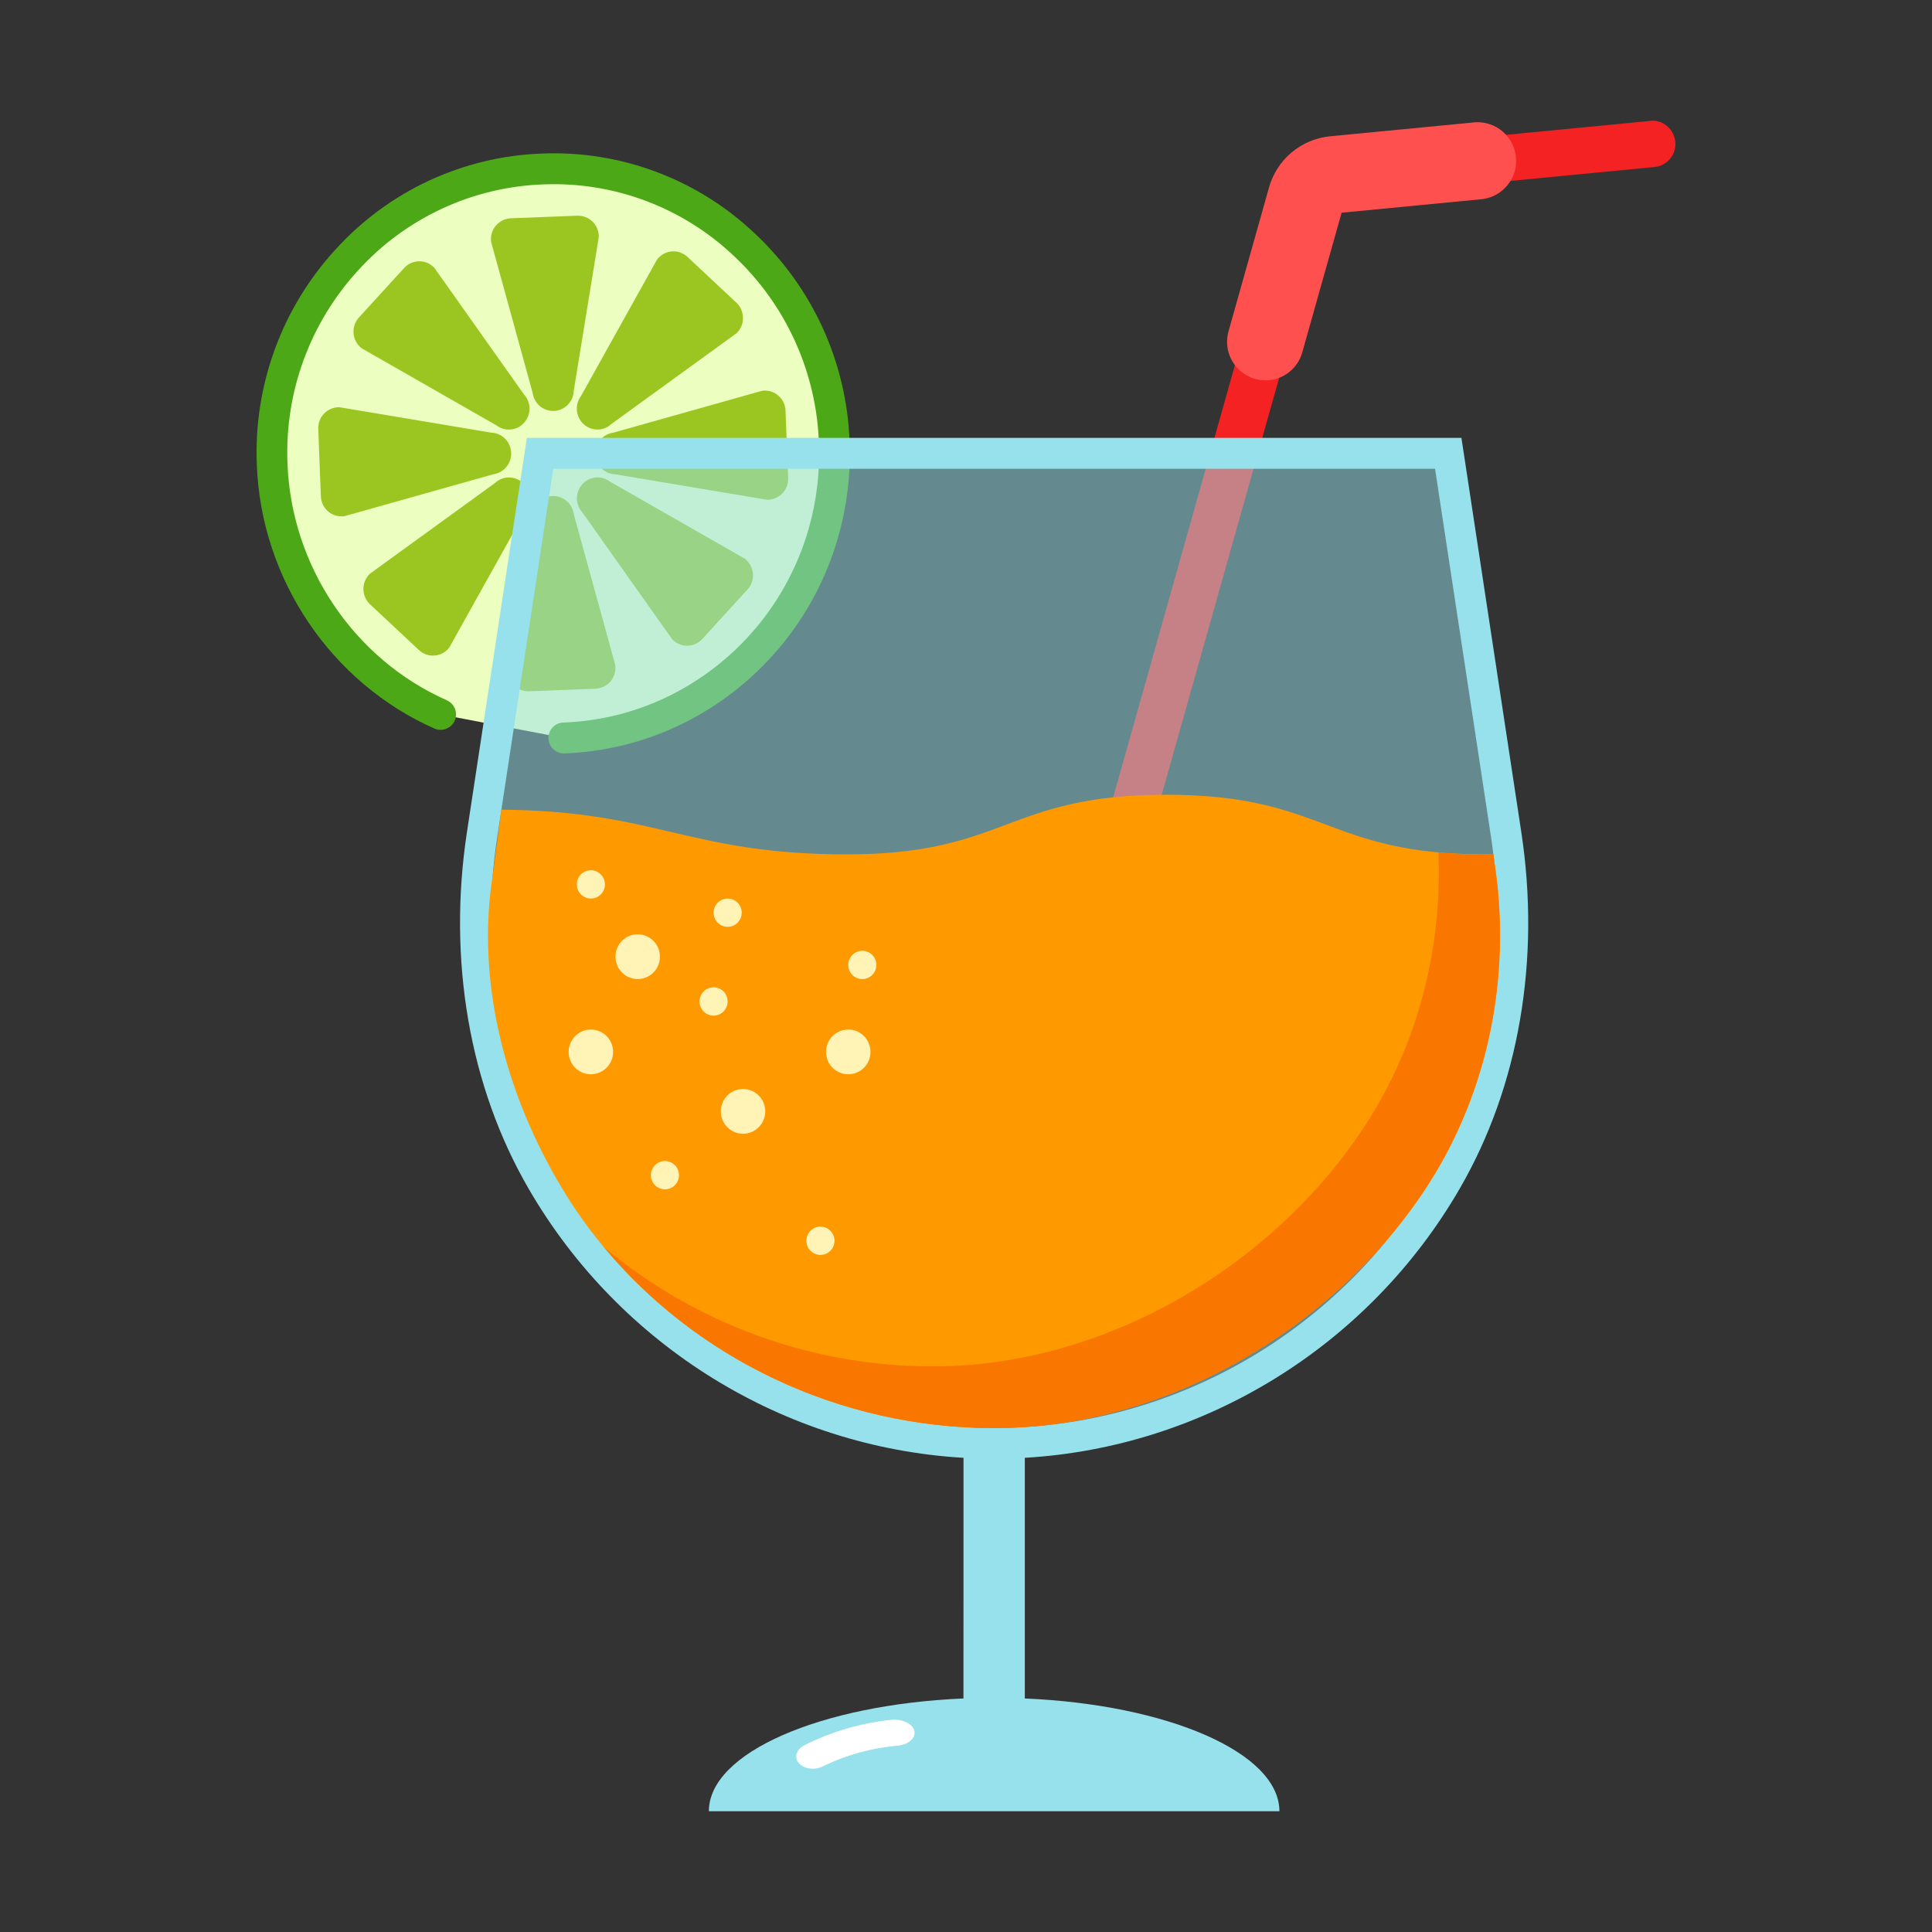 <svg width="64" height="64" viewBox="0 0 64 64" fill="none" xmlns="http://www.w3.org/2000/svg">
<rect x="0" y="0" width="64" height="64" fill="#333333" stroke="none"/>
<g id="Food">
<path id="Vector" d="M17.962 5.598C12.82 5.798 8.814 10.181 9.015 15.387C9.078 17.151 9.635 18.862 10.622 20.326C11.608 21.79 12.986 22.947 14.598 23.667L18.69 24.447C19.944 24.399 21.174 24.096 22.306 23.555C23.503 22.979 24.564 22.155 25.421 21.14C26.277 20.124 26.909 18.939 27.275 17.662C27.548 16.712 27.676 15.702 27.636 14.658C27.436 9.453 23.104 5.397 17.962 5.598Z" fill="#EDFFC0"/>
<path id="Vector_2" d="M18.69 24.958C18.623 24.959 18.556 24.947 18.493 24.922C18.431 24.898 18.374 24.861 18.325 24.815C18.227 24.721 18.171 24.592 18.168 24.456C18.166 24.32 18.217 24.189 18.311 24.091C18.405 23.994 18.534 23.937 18.67 23.935C19.855 23.891 21.018 23.604 22.088 23.092C23.22 22.547 24.224 21.769 25.034 20.809C25.844 19.849 26.441 18.727 26.787 17.52C27.051 16.596 27.166 15.637 27.128 14.678C27.046 12.318 26.031 10.087 24.306 8.475C23.464 7.677 22.47 7.057 21.383 6.65C20.297 6.244 19.14 6.06 17.981 6.109C16.822 6.152 15.683 6.427 14.632 6.917C13.58 7.407 12.638 8.102 11.859 8.962C10.263 10.703 9.423 13.007 9.524 15.367C9.654 18.762 11.727 21.836 14.803 23.198C14.927 23.253 15.023 23.355 15.072 23.482C15.121 23.608 15.117 23.749 15.063 23.873C15.009 23.996 14.908 24.093 14.782 24.142C14.656 24.191 14.517 24.189 14.393 24.135C10.963 22.615 8.653 19.189 8.508 15.406C8.397 12.776 9.332 10.21 11.11 8.27C11.979 7.311 13.03 6.535 14.203 5.988C15.376 5.442 16.647 5.135 17.94 5.087C19.233 5.032 20.524 5.238 21.736 5.692C22.948 6.145 24.057 6.837 24.997 7.727C26.919 9.523 28.051 12.008 28.144 14.638C28.186 15.707 28.057 16.775 27.762 17.804C27.377 19.15 26.711 20.4 25.808 21.471C24.905 22.541 23.785 23.409 22.523 24.016C21.329 24.587 20.031 24.908 18.709 24.958H18.689H18.69Z" fill="#4DA818"/>
<path id="Vector_3" d="M18.35 13.613C18.179 13.619 18.012 13.561 17.882 13.451C17.752 13.34 17.667 13.185 17.645 13.016L16.27 8.018C16.256 7.923 16.262 7.826 16.288 7.733C16.315 7.641 16.36 7.554 16.421 7.48C16.482 7.406 16.558 7.346 16.645 7.303C16.73 7.26 16.825 7.235 16.921 7.231L19.125 7.145C19.219 7.142 19.313 7.158 19.4 7.193C19.488 7.228 19.567 7.28 19.634 7.347C19.701 7.414 19.753 7.493 19.787 7.581C19.822 7.669 19.838 7.763 19.835 7.857L19.007 12.941C19.003 13.115 18.933 13.282 18.811 13.406C18.689 13.531 18.524 13.605 18.35 13.613Z" fill="#9BC622"/>
<path id="Vector_4" d="M17.358 14.008C17.244 14.134 17.087 14.213 16.917 14.228C16.747 14.243 16.578 14.194 16.444 14.09L11.98 11.538C11.904 11.479 11.841 11.405 11.795 11.321C11.748 11.236 11.72 11.143 11.712 11.047C11.703 10.951 11.715 10.854 11.745 10.763C11.776 10.672 11.826 10.588 11.89 10.516L13.389 8.877C13.452 8.808 13.529 8.752 13.615 8.714C13.7 8.676 13.793 8.656 13.887 8.655C13.981 8.655 14.074 8.674 14.161 8.711C14.247 8.749 14.325 8.803 14.389 8.872L17.354 13.062C17.602 13.327 17.604 13.741 17.358 14.008Z" fill="#9BC622"/>
<path id="Vector_5" d="M16.933 14.997C16.94 15.168 16.884 15.336 16.775 15.467C16.666 15.599 16.512 15.686 16.343 15.71L11.407 17.1C11.311 17.113 11.214 17.106 11.122 17.079C11.03 17.052 10.944 17.006 10.871 16.943C10.798 16.881 10.738 16.804 10.697 16.718C10.655 16.631 10.632 16.537 10.629 16.44L10.543 14.21C10.538 14.116 10.553 14.022 10.587 13.934C10.62 13.845 10.672 13.765 10.738 13.698C10.804 13.63 10.883 13.577 10.97 13.541C11.058 13.505 11.151 13.488 11.246 13.49L16.269 14.332C16.629 14.342 16.919 14.633 16.933 14.997Z" fill="#9BC622"/>
<path id="Vector_6" d="M17.324 16.001C17.449 16.119 17.527 16.278 17.541 16.449C17.556 16.62 17.508 16.79 17.405 16.928L14.887 21.444C14.83 21.521 14.758 21.585 14.674 21.631C14.59 21.678 14.498 21.707 14.402 21.715C14.307 21.724 14.211 21.712 14.12 21.681C14.03 21.649 13.947 21.599 13.877 21.534L12.257 20.018C12.188 19.953 12.134 19.875 12.096 19.788C12.058 19.701 12.039 19.608 12.038 19.513C12.038 19.418 12.056 19.325 12.093 19.237C12.13 19.15 12.184 19.072 12.252 19.006L16.389 16.006C16.515 15.885 16.682 15.817 16.856 15.816C17.03 15.816 17.198 15.882 17.324 16.001Z" fill="#9BC622"/>
<path id="Vector_7" d="M18.301 16.432C18.471 16.426 18.638 16.484 18.769 16.594C18.899 16.705 18.984 16.86 19.006 17.029L20.381 22.027C20.394 22.122 20.388 22.219 20.362 22.312C20.336 22.404 20.291 22.491 20.23 22.565C20.168 22.639 20.092 22.699 20.006 22.742C19.92 22.785 19.826 22.81 19.73 22.814L17.526 22.9C17.432 22.903 17.338 22.887 17.25 22.852C17.163 22.817 17.083 22.765 17.017 22.698C16.95 22.631 16.898 22.552 16.863 22.464C16.829 22.376 16.813 22.282 16.816 22.188L17.644 17.104C17.648 16.93 17.718 16.763 17.84 16.638C17.962 16.514 18.127 16.44 18.301 16.432Z" fill="#9BC622"/>
<path id="Vector_8" d="M19.293 16.037C19.408 15.911 19.565 15.832 19.735 15.817C19.904 15.802 20.073 15.851 20.208 15.955L24.671 18.506C24.748 18.565 24.811 18.639 24.857 18.723C24.904 18.808 24.932 18.901 24.941 18.997C24.949 19.094 24.937 19.191 24.907 19.282C24.876 19.373 24.826 19.457 24.761 19.529L23.264 21.168C23.201 21.237 23.124 21.293 23.038 21.331C22.952 21.369 22.859 21.389 22.765 21.39C22.671 21.39 22.578 21.371 22.492 21.334C22.406 21.297 22.328 21.242 22.264 21.173L19.298 16.983C19.179 16.854 19.112 16.686 19.111 16.511C19.11 16.335 19.175 16.166 19.293 16.037Z" fill="#9BC622"/>
<path id="Vector_9" d="M19.718 15.048C19.711 14.877 19.767 14.71 19.876 14.578C19.985 14.446 20.139 14.36 20.308 14.335L25.245 12.945C25.645 12.889 26.007 13.195 26.022 13.605L26.109 15.835C26.124 16.235 25.801 16.565 25.405 16.555L20.383 15.713C20.209 15.707 20.043 15.635 19.92 15.512C19.796 15.388 19.724 15.223 19.718 15.048Z" fill="#9BC622"/>
<path id="Vector_10" d="M19.327 14.044C19.202 13.927 19.125 13.767 19.11 13.596C19.095 13.425 19.144 13.255 19.247 13.117L21.764 8.6C21.821 8.523 21.893 8.46 21.977 8.413C22.061 8.366 22.153 8.337 22.248 8.329C22.344 8.32 22.44 8.332 22.53 8.363C22.621 8.395 22.704 8.445 22.774 8.51L24.394 10.027C24.684 10.299 24.686 10.763 24.399 11.039L20.261 14.039C20.135 14.16 19.968 14.228 19.794 14.229C19.62 14.23 19.453 14.164 19.327 14.044Z" fill="#9BC622"/>
<path id="Vector_11" d="M32.932 43.989C32.814 43.988 32.697 43.96 32.592 43.907C32.486 43.854 32.395 43.777 32.324 43.682C32.253 43.588 32.205 43.478 32.183 43.362C32.161 43.246 32.167 43.126 32.199 43.013L42.866 5.145L54.666 4.005C55.074 3.952 55.456 4.273 55.496 4.696C55.506 4.796 55.496 4.896 55.467 4.993C55.438 5.089 55.39 5.178 55.327 5.256C55.263 5.333 55.185 5.398 55.096 5.445C55.008 5.492 54.911 5.522 54.811 5.532L44.049 6.571L33.665 43.43C33.62 43.59 33.525 43.731 33.392 43.832C33.26 43.933 33.098 43.988 32.932 43.989Z" fill="#F42222"/>
<path id="Vector_12" d="M41.92 12.6C41.723 12.599 41.529 12.553 41.353 12.464C41.176 12.376 41.023 12.248 40.905 12.09C40.786 11.932 40.706 11.75 40.67 11.556C40.634 11.362 40.643 11.163 40.697 10.973L42.034 6.223C42.159 5.766 42.42 5.357 42.783 5.052C43.147 4.746 43.594 4.559 44.066 4.514L48.868 4.051C49.199 4.031 49.525 4.14 49.777 4.356C50.029 4.572 50.187 4.877 50.218 5.207C50.25 5.537 50.152 5.866 49.945 6.125C49.738 6.385 49.439 6.553 49.11 6.596L44.443 7.046L43.14 11.671C43.066 11.938 42.907 12.173 42.686 12.341C42.466 12.509 42.197 12.599 41.92 12.6Z" fill="#FF5050"/>
<path id="Vector_13" opacity="0.5" d="M47.924 39.116C44.906 44.322 39.327 47.82 32.934 47.82C26.543 47.82 20.954 44.322 17.946 39.116C15.954 35.669 15.375 31.578 15.974 27.64L16.33 25.257L17.885 15.019H47.975L49.865 27.425L49.895 27.64C50.495 31.578 49.905 35.67 47.924 39.116Z" fill="#96E1EB"/>
<path id="Vector_14" d="M50.395 27.565L48.412 14.505H17.453L15.468 27.565C14.825 31.796 15.548 35.989 17.507 39.37C20.53 44.597 25.985 47.946 31.917 48.292L31.916 56.264C27.176 56.466 23.482 58.061 23.482 60H42.382C42.382 58.061 38.689 56.466 33.948 56.264V48.292C39.879 47.946 45.335 44.597 48.358 39.37C50.316 35.988 51.039 31.796 50.395 27.565ZM47.481 38.855C44.465 44.067 38.891 47.304 32.931 47.304C26.971 47.304 21.401 44.067 18.384 38.854C16.544 35.676 15.864 31.72 16.473 27.719L18.327 15.529H47.538L49.391 27.72C49.999 31.72 49.321 35.675 47.481 38.855Z" fill="#96E1EB"/>
<path id="Vector_15" d="M47.532 38.892C44.676 43.612 38.98 47.304 32.932 47.304C26.884 47.304 21.484 44.117 18.638 39.397C16.753 36.272 15.757 32.545 16.324 28.975L16.609 26.822C21.744 26.859 22.821 28.302 28.052 28.302C33.34 28.302 33.34 26.327 38.628 26.327C43.916 26.327 43.916 28.302 49.205 28.302L49.465 28.282L49.495 28.476C50.061 32.046 49.407 35.766 47.532 38.892Z" fill="#FF9900"/>
<path id="Vector_16" d="M47.528 38.89C44.672 43.616 38.982 47.309 32.935 47.309C27.752 47.309 23.037 44.966 20.009 41.315C23.064 43.869 26.92 45.267 30.902 45.263C36.949 45.263 42.64 41.571 45.496 36.845C47.061 34.247 47.772 31.23 47.65 28.233C48.107 28.285 48.626 28.305 49.205 28.305L49.469 28.285L49.489 28.479C50.059 32.049 49.409 35.771 47.529 38.891L47.528 38.89Z" fill="#F97700"/>
<path id="Vector_17" d="M29.741 57.827C28.874 57.902 28.029 58.136 27.247 58.517C26.994 58.642 26.667 58.607 26.481 58.426C26.296 58.246 26.356 57.961 26.657 57.808C27.552 57.359 28.522 57.076 29.518 56.972C29.898 56.929 30.261 57.118 30.294 57.359C30.328 57.599 30.066 57.797 29.741 57.827Z" fill="white"/>
<path id="Vector_18" d="M19.573 29.766C19.83 29.766 20.039 29.556 20.039 29.297C20.039 29.038 19.83 28.828 19.573 28.828C19.316 28.828 19.107 29.038 19.107 29.297C19.107 29.556 19.316 29.766 19.573 29.766Z" fill="#FFF3B6"/>
<path id="Vector_19" d="M22.027 39.398C22.285 39.398 22.493 39.188 22.493 38.929C22.493 38.67 22.285 38.46 22.027 38.46C21.77 38.46 21.561 38.67 21.561 38.929C21.561 39.188 21.77 39.398 22.027 39.398Z" fill="#FFF3B6"/>
<path id="Vector_20" d="M24.104 30.703C24.362 30.703 24.57 30.493 24.57 30.234C24.57 29.976 24.362 29.766 24.104 29.766C23.847 29.766 23.639 29.976 23.639 30.234C23.639 30.493 23.847 30.703 24.104 30.703Z" fill="#FFF3B6"/>
<path id="Vector_21" d="M23.639 33.644C23.896 33.644 24.104 33.434 24.104 33.175C24.104 32.916 23.896 32.706 23.639 32.706C23.381 32.706 23.173 32.916 23.173 33.175C23.173 33.434 23.381 33.644 23.639 33.644Z" fill="#FFF3B6"/>
<path id="Vector_22" d="M27.178 41.57C27.435 41.57 27.643 41.361 27.643 41.102C27.643 40.843 27.435 40.633 27.178 40.633C26.92 40.633 26.712 40.843 26.712 41.102C26.712 41.361 26.92 41.57 27.178 41.57Z" fill="#FFF3B6"/>
<path id="Vector_23" d="M28.565 32.434C28.823 32.434 29.031 32.224 29.031 31.965C29.031 31.706 28.823 31.496 28.565 31.496C28.308 31.496 28.1 31.706 28.1 31.965C28.1 32.224 28.308 32.434 28.565 32.434Z" fill="#FFF3B6"/>
<path id="Vector_24" d="M21.124 32.433C21.531 32.433 21.861 32.101 21.861 31.692C21.861 31.282 21.531 30.95 21.124 30.95C20.718 30.95 20.388 31.282 20.388 31.692C20.388 32.101 20.718 32.433 21.124 32.433Z" fill="#FFF3B6"/>
<path id="Vector_25" d="M24.613 37.557C25.02 37.557 25.35 37.225 25.35 36.816C25.35 36.406 25.02 36.074 24.613 36.074C24.207 36.074 23.877 36.406 23.877 36.816C23.877 37.225 24.207 37.557 24.613 37.557Z" fill="#FFF3B6"/>
<path id="Vector_26" d="M19.573 35.587C19.98 35.587 20.31 35.255 20.31 34.846C20.31 34.436 19.98 34.105 19.573 34.105C19.167 34.105 18.837 34.436 18.837 34.846C18.837 35.255 19.167 35.587 19.573 35.587Z" fill="#FFF3B6"/>
<path id="Vector_27" d="M28.1 35.587C28.507 35.587 28.836 35.255 28.836 34.846C28.836 34.436 28.507 34.105 28.1 34.105C27.693 34.105 27.363 34.436 27.363 34.846C27.363 35.255 27.693 35.587 28.1 35.587Z" fill="#FFF3B6"/>
</g>
</svg>
